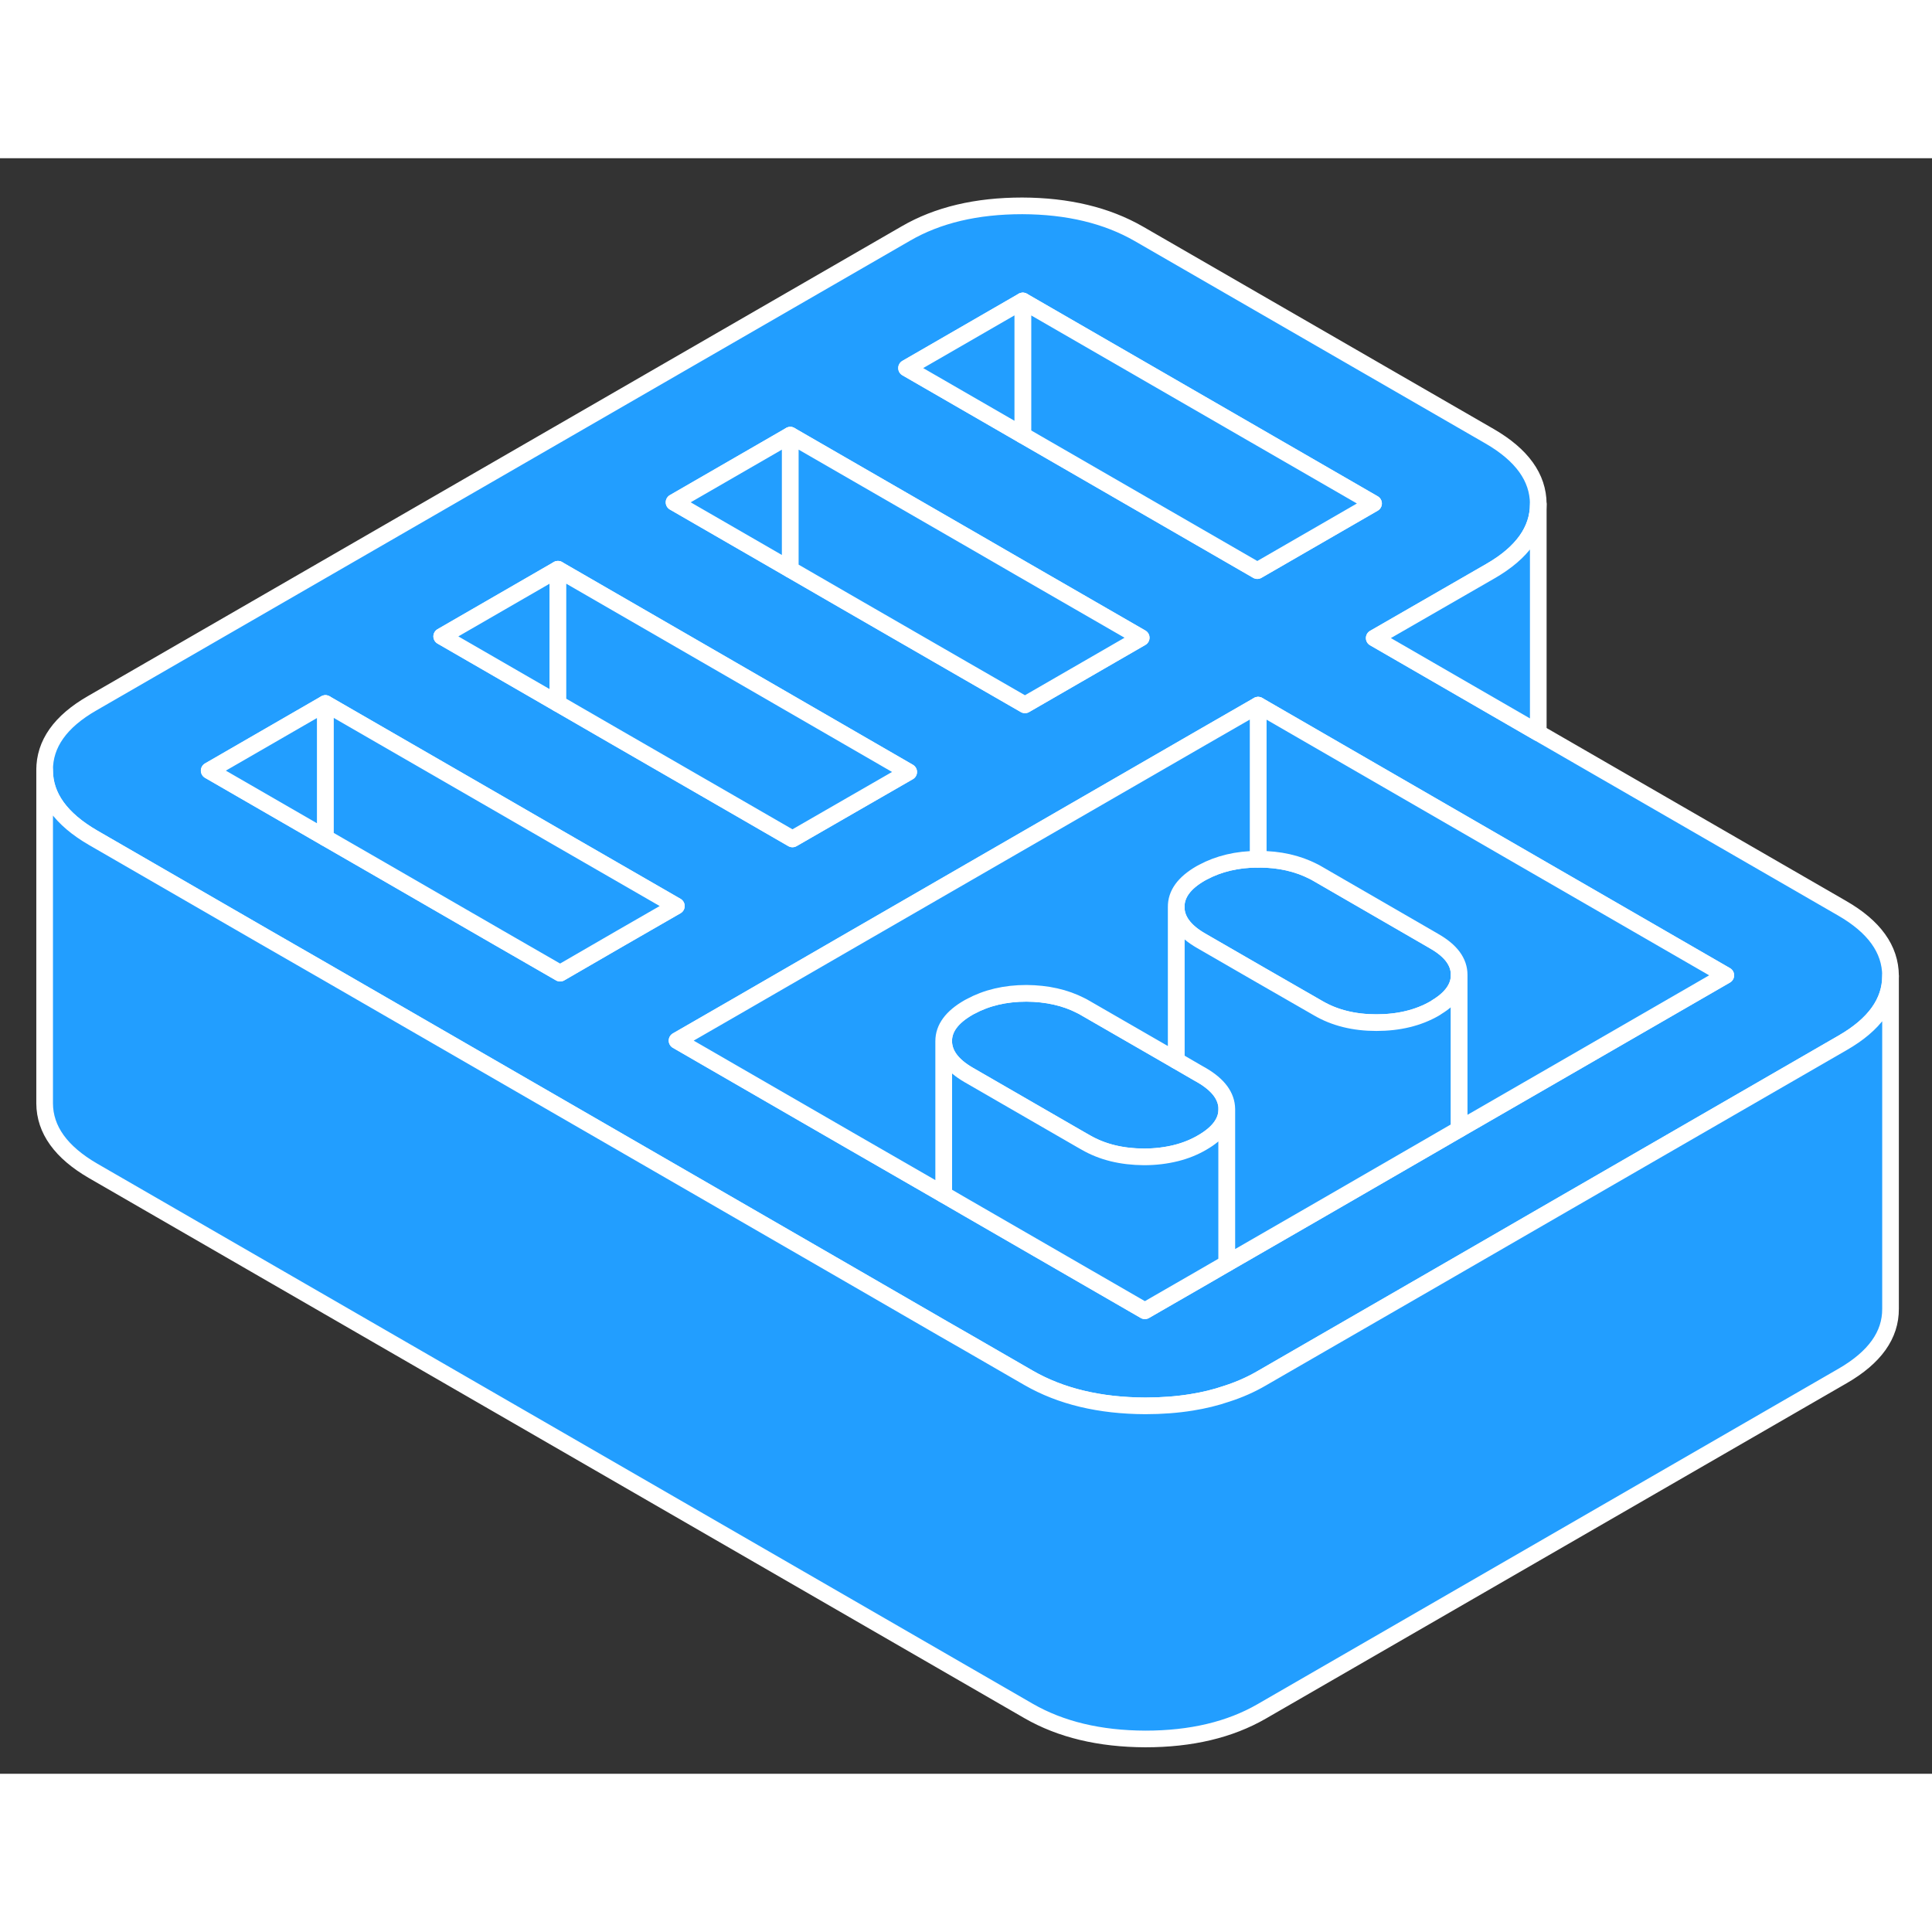 <svg width="48" height="48" viewBox="0 0 116 97" fill="#229EFF" xmlns="http://www.w3.org/2000/svg" stroke-width="1px" stroke-linecap="round" stroke-linejoin="round"><rect x="0" y="0" width="116" height="97" fill="#333333" stroke="none"/><path d="M110.6 45.03L92.36 34.5L82.51 28.81L89.49 24.79C91.4 23.69 92.36 22.34 92.36 20.77V20.75C92.35 19.17 91.38 17.82 89.45 16.7L68.38 4.54C66.45 3.43 64.12 2.87 61.38 2.86C58.63 2.86 56.3 3.41 54.39 4.52L5.54 32.72C3.62 33.82 2.67 35.17 2.68 36.75C2.68 38.33 3.66 39.68 5.59 40.8L15.89 46.75L19.54 48.85L50.99 67.01L56.66 70.29L58.02 71.07L61.76 73.23C63.69 74.34 66.02 74.9 68.77 74.91C69.75 74.91 70.67 74.84 71.54 74.7C72.29 74.58 72.99 74.41 73.66 74.18C74.41 73.94 75.11 73.63 75.76 73.25L79.38 71.16L86.33 67.15L87.61 66.41L93.32 63.11L100.3 59.08L110.64 53.11C112.55 52.01 113.51 50.67 113.51 49.1V49.08C113.5 47.49 112.53 46.14 110.6 45.03ZM61.41 8.57L82.47 20.73L75.49 24.76L61.41 16.63L54.43 12.6L61.41 8.57ZM47.45 16.63L58.61 23.07L61.41 24.69L68.52 28.79L65.16 30.73L61.54 32.82L57.79 30.66L50.77 26.61L47.45 24.69L40.47 20.66L47.45 16.63ZM33.5 24.68L43.8 30.63L47.45 32.74L54.56 36.85L51.19 38.79L47.58 40.87L43.84 38.71L36.82 34.66L33.5 32.74L26.52 28.71L33.5 24.68ZM37.24 46.84L33.63 48.93L29.88 46.77L22.87 42.72L19.54 40.8L12.56 36.77L19.54 32.74L29.85 38.69L33.5 40.8L40.61 44.9L37.24 46.84ZM93.28 55.03L87.61 58.3L86.3 59.06L79.33 63.09L73.66 66.36L72.35 67.12L68.74 69.2L57.97 62.98L56.66 62.22L50.95 58.93L40.65 52.98L44.26 50.9L51.23 46.87L58.21 42.84L65.19 38.81L72.17 34.78L75.54 32.84L92 42.35L103.62 49.06L93.28 55.03Z" stroke="white" stroke-linejoin="round"/><path d="M33.499 24.68V32.74L26.52 28.71L33.499 24.68Z" stroke="white" stroke-linejoin="round"/><path d="M87.61 49.03V49.05C87.61 49.78 87.15 50.43 86.26 50.97C86.219 51 86.18 51.03 86.14 51.05C85.15 51.62 83.98 51.9 82.64 51.9C81.3 51.9 80.13 51.61 79.14 51.03L75.54 48.96L72.11 46.98C71.12 46.41 70.62 45.73 70.62 44.96C70.62 44.18 71.1 43.51 72.09 42.94C72.13 42.92 72.18 42.89 72.22 42.87C73.17 42.36 74.28 42.09 75.54 42.09H75.59C76.82 42.09 77.91 42.34 78.85 42.82C78.93 42.86 79.01 42.9 79.09 42.95L85.87 46.87L86.11 47.01C87.11 47.58 87.61 48.25 87.61 49.03Z" stroke="white" stroke-linejoin="round"/><path d="M73.66 57.09C73.66 57.86 73.17 58.53 72.18 59.1C71.7 59.38 71.18 59.59 70.62 59.73C70.02 59.88 69.38 59.96 68.69 59.96C67.34 59.96 66.18 59.67 65.18 59.09L64.95 58.96L58.16 55.04C57.16 54.46 56.67 53.79 56.66 53.01C56.66 52.24 57.15 51.57 58.14 51C58.18 50.98 58.219 50.95 58.27 50.93C59.23 50.41 60.35 50.14 61.63 50.14C62.86 50.15 63.95 50.39 64.9 50.88C64.98 50.92 65.06 50.96 65.14 51.01L70.62 54.17L71.93 54.93L72.16 55.06C73.15 55.64 73.65 56.31 73.66 57.09Z" stroke="white" stroke-linejoin="round"/><path d="M73.66 57.09V66.36L72.35 67.12L68.74 69.2L57.97 62.98L56.66 62.22V53.01C56.67 53.79 57.16 54.46 58.16 55.04L64.95 58.96L65.18 59.09C66.18 59.67 67.34 59.95 68.69 59.96C69.38 59.96 70.02 59.88 70.62 59.73C71.18 59.59 71.7 59.38 72.18 59.1C73.17 58.53 73.66 57.86 73.66 57.09Z" stroke="white" stroke-linejoin="round"/><path d="M19.54 32.74V40.8L12.56 36.77L19.54 32.74Z" stroke="white" stroke-linejoin="round"/><path d="M40.61 44.9L37.239 46.84L33.63 48.93L29.88 46.77L22.87 42.72L19.54 40.8V32.74L29.85 38.69L33.499 40.8L40.61 44.9Z" stroke="white" stroke-linejoin="round"/><path d="M54.56 36.85L51.19 38.79L47.58 40.87L43.84 38.71L36.82 34.66L33.499 32.74V24.68L43.8 30.63L47.45 32.74L54.56 36.85Z" stroke="white" stroke-linejoin="round"/><path d="M47.45 16.63V24.69L40.47 20.66L47.45 16.63Z" stroke="white" stroke-linejoin="round"/><path d="M68.519 28.79L65.16 30.73L61.54 32.82L57.79 30.66L50.77 26.61L47.45 24.69V16.63L58.61 23.07L61.41 24.69L68.519 28.79Z" stroke="white" stroke-linejoin="round"/><path d="M82.47 20.73L75.49 24.76L61.41 16.63V8.57L82.47 20.73Z" stroke="white" stroke-linejoin="round"/><path d="M61.41 8.57V16.63L54.43 12.6L61.41 8.57Z" stroke="white" stroke-linejoin="round"/><path d="M113.51 49.1V69.08C113.52 70.66 112.56 72 110.64 73.11L75.76 93.25C73.84 94.36 71.51 94.91 68.769 94.91C66.019 94.9 63.69 94.34 61.76 93.23L5.59 60.8C3.66 59.68 2.69 58.33 2.68 56.75V36.75C2.68 38.33 3.66 39.68 5.59 40.8L15.89 46.75L19.54 48.85L50.989 67.01L56.66 70.29L58.02 71.07L61.76 73.23C63.69 74.34 66.019 74.9 68.769 74.91C69.749 74.91 70.67 74.84 71.54 74.7C72.29 74.58 72.99 74.41 73.66 74.18C74.41 73.94 75.109 73.63 75.76 73.25L79.38 71.16L86.33 67.15L87.61 66.41L93.32 63.11L100.3 59.08L110.64 53.11C112.55 52.01 113.51 50.67 113.51 49.1Z" stroke="white" stroke-linejoin="round"/><path d="M87.61 49.05V58.3L86.3 59.06L79.33 63.09L73.66 66.36V57.09C73.65 56.31 73.15 55.64 72.16 55.06L71.93 54.93L70.62 54.17V44.96C70.62 45.73 71.12 46.41 72.11 46.98L75.54 48.96L79.14 51.03C80.13 51.61 81.3 51.9 82.64 51.9C83.98 51.9 85.15 51.62 86.14 51.05C86.18 51.03 86.219 51 86.26 50.97C87.15 50.43 87.61 49.78 87.61 49.05Z" stroke="white" stroke-linejoin="round"/><path d="M103.62 49.06L93.279 55.03L87.61 58.3V49.03C87.61 48.25 87.11 47.58 86.11 47.01L85.87 46.87L79.09 42.95C79.01 42.9 78.93 42.86 78.85 42.82C77.91 42.34 76.82 42.09 75.59 42.09H75.54V32.84L91.999 42.35L103.62 49.06Z" stroke="white" stroke-linejoin="round"/><path d="M75.54 32.84V42.09C74.28 42.09 73.17 42.36 72.22 42.87C72.18 42.89 72.13 42.92 72.09 42.94C71.1 43.51 70.61 44.18 70.62 44.96V54.17L65.14 51.01C65.06 50.96 64.98 50.92 64.9 50.88C63.95 50.39 62.86 50.15 61.63 50.14C60.35 50.14 59.23 50.41 58.27 50.93C58.219 50.95 58.18 50.98 58.14 51C57.15 51.57 56.66 52.24 56.66 53.01V62.22L50.95 58.93L40.65 52.98L44.26 50.9L51.23 46.87L58.21 42.84L65.19 38.81L72.17 34.78L75.54 32.84Z" stroke="white" stroke-linejoin="round"/><path d="M92.36 20.77V34.5L82.51 28.81L89.49 24.79C91.4 23.69 92.36 22.34 92.36 20.77Z" stroke="white" stroke-linejoin="round"/></svg>
